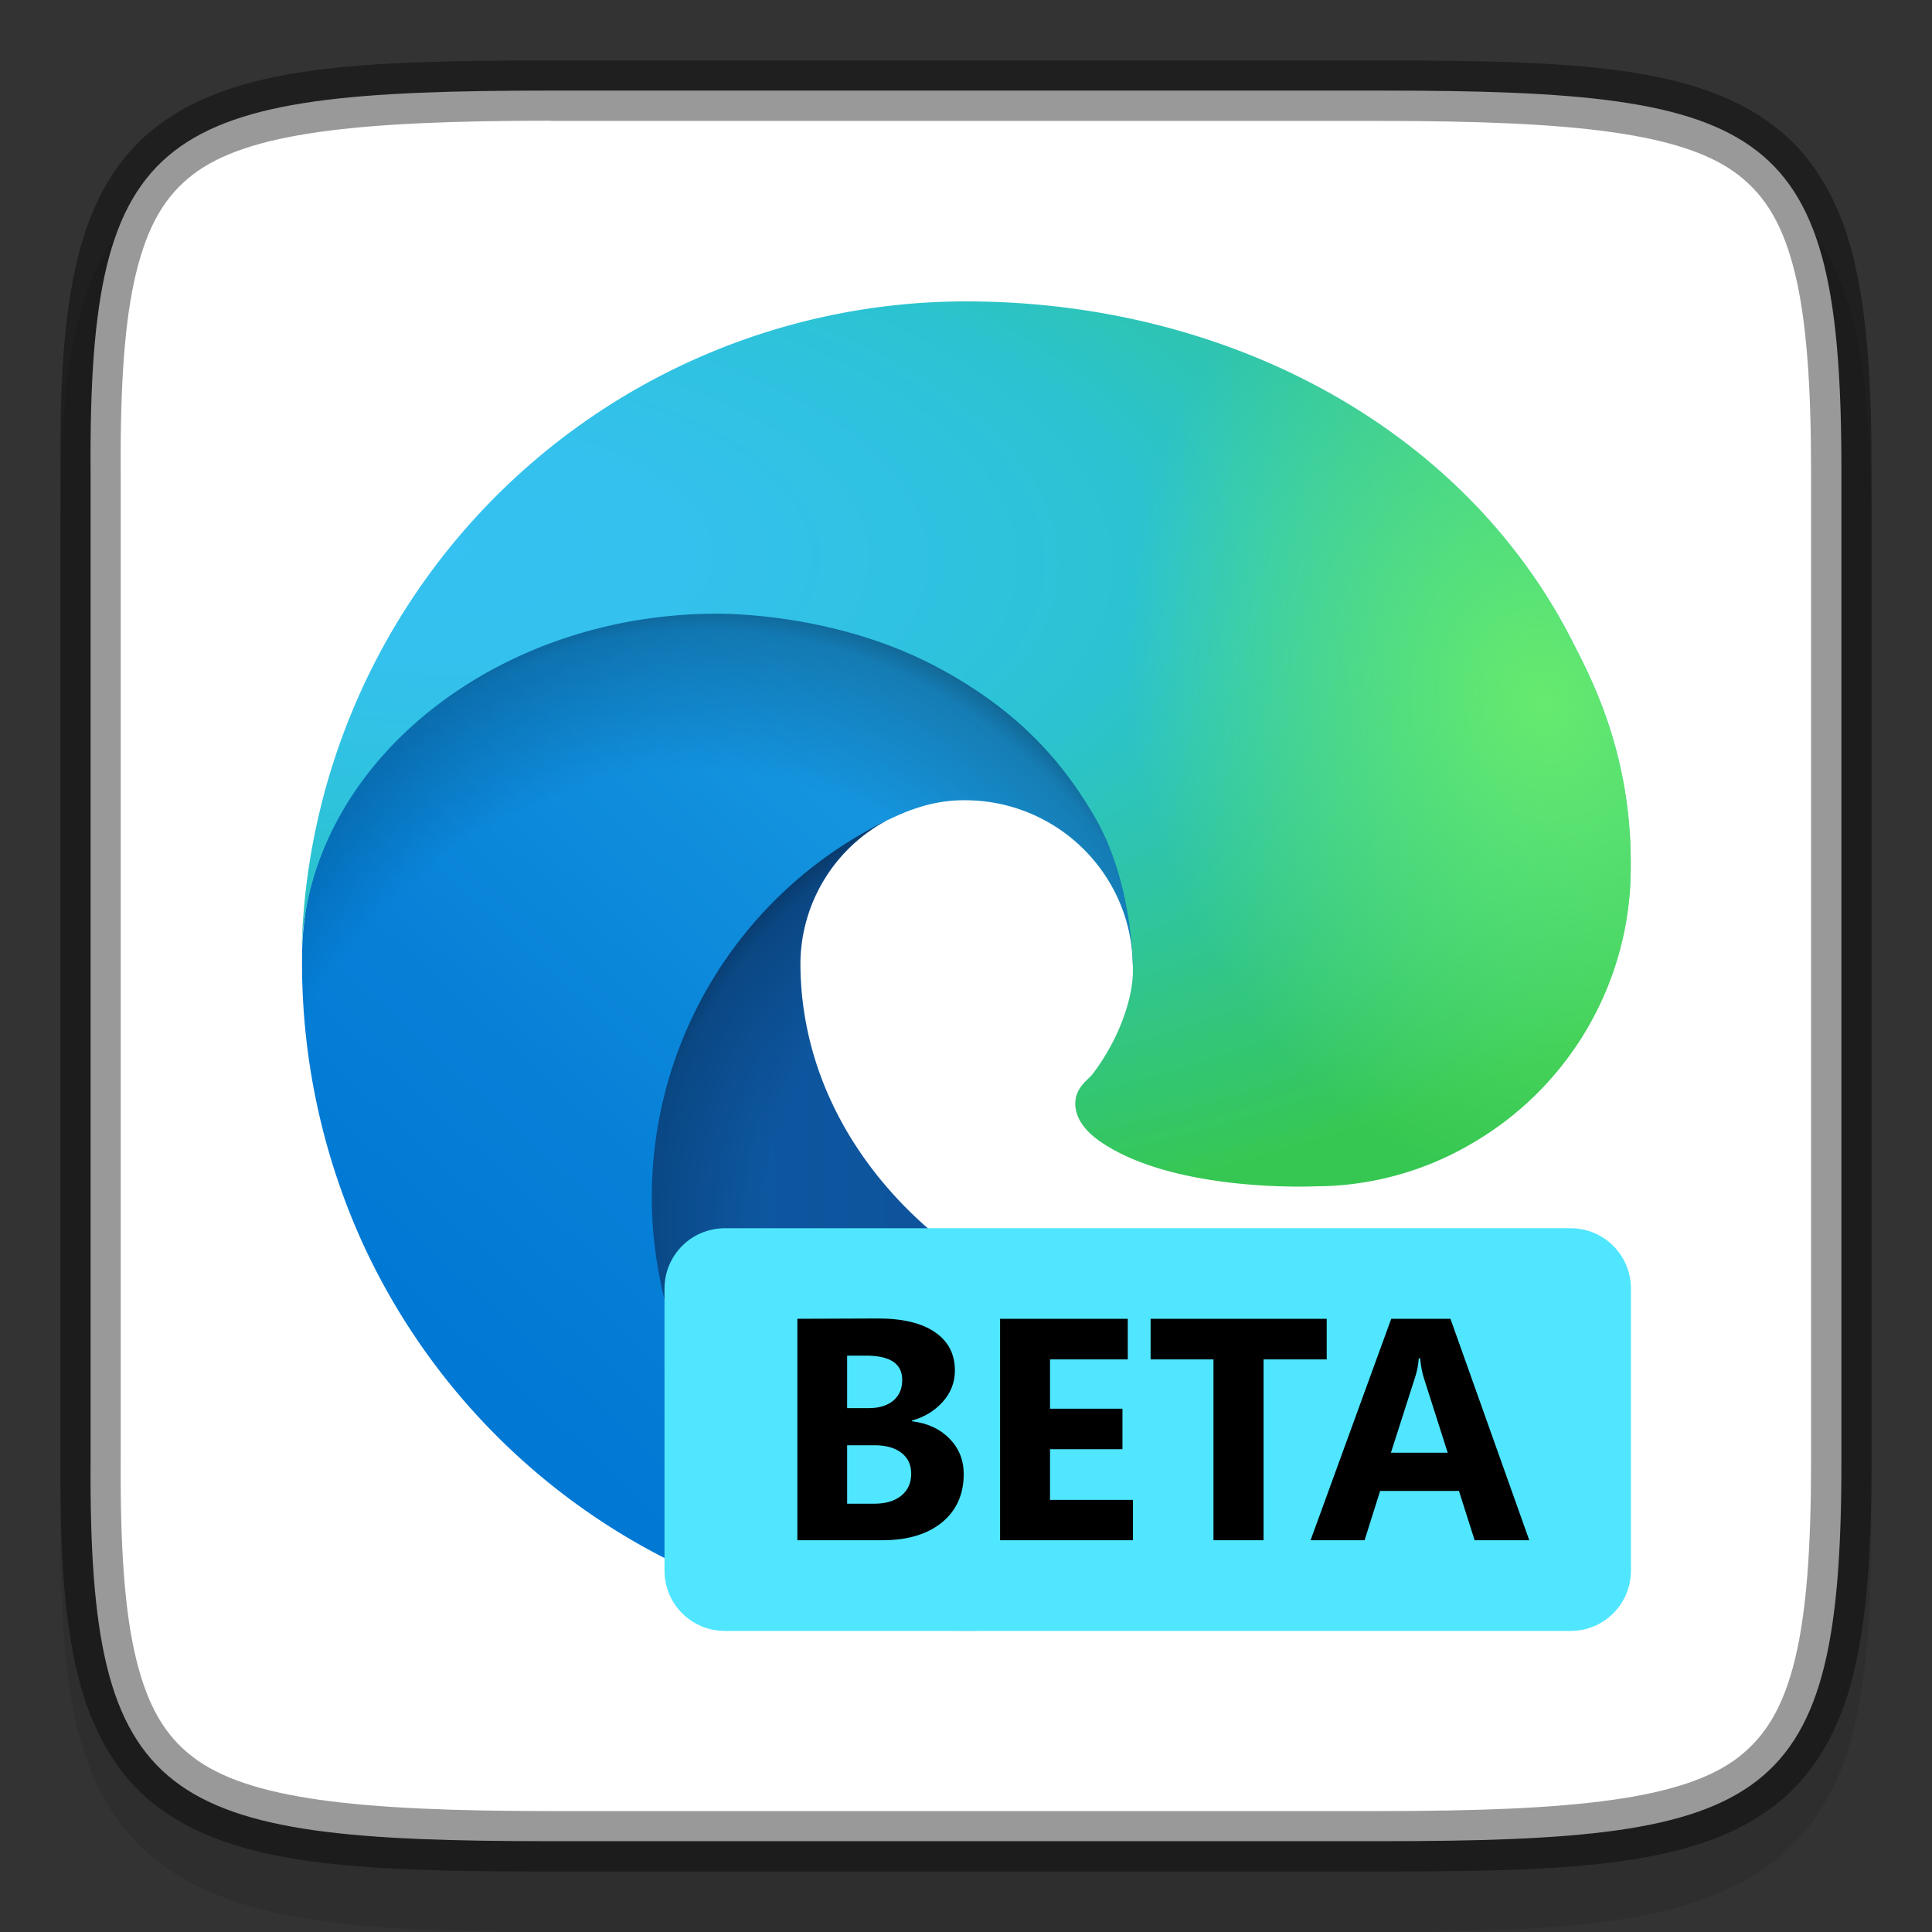 <?xml version="1.0" encoding="UTF-8" standalone="no"?>
<!-- Created with Inkscape (http://www.inkscape.org/) -->

<svg
   width="32"
   height="32"
   viewBox="0 0 8.467 8.467"
   version="1.1"
   id="svg2719"
   inkscape:version="1.1.2 (0a00cf5339, 2022-02-04)"
   sodipodi:docname="microsoft-edge-beta.svg"
   xmlns:inkscape="http://www.inkscape.org/namespaces/inkscape"
   xmlns:sodipodi="http://sodipodi.sourceforge.net/DTD/sodipodi-0.dtd"
   xmlns:xlink="http://www.w3.org/1999/xlink"
   xmlns="http://www.w3.org/2000/svg"
   xmlns:svg="http://www.w3.org/2000/svg">
  <rect x="0" y="0" width="8.467" height="8.467" fill="#333333" stroke="none"/>
  <sodipodi:namedview
     id="namedview2721"
     pagecolor="#ffffff"
     bordercolor="#666666"
     borderopacity="1.0"
     inkscape:pageshadow="2"
     inkscape:pageopacity="0.0"
     inkscape:pagecheckerboard="0"
     inkscape:document-units="px"
     showgrid="false"
     units="px"
     inkscape:zoom="17.346213"
     inkscape:cx="9.2815648"
     inkscape:cy="15.478883"
     inkscape:window-width="1920"
     inkscape:window-height="1012"
     inkscape:window-x="0"
     inkscape:window-y="0"
     inkscape:window-maximized="1"
     inkscape:current-layer="svg2719" />
  <defs
     id="defs2716">
    <linearGradient
       inkscape:collect="always"
       id="linearGradient1871">
      <stop
         style="stop-color:#ffffff;stop-opacity:1;"
         offset="0"
         id="stop1867" />
      <stop
         style="stop-color:#ffffff;stop-opacity:0.1"
         offset="0.12"
         id="stop2515" />
      <stop
         style="stop-color:#ffffff;stop-opacity:0.102"
         offset="0.9"
         id="stop2581" />
      <stop
         style="stop-color:#ffffff;stop-opacity:0.502"
         offset="1"
         id="stop1869" />
    </linearGradient>
    <linearGradient
       inkscape:collect="always"
       xlink:href="#linearGradient1871"
       id="linearGradient1020"
       x1="4.002"
       y1="0.529"
       x2="4.002"
       y2="7.937"
       gradientUnits="userSpaceOnUse" />
    <linearGradient
       id="linear-gradient"
       x1="63.33"
       y1="84.03"
       x2="241.67"
       y2="84.03"
       gradientTransform="matrix(0.265,0,0,-0.265,-30.855,42.134)"
       gradientUnits="userSpaceOnUse">
      <stop
         offset="0"
         stop-color="#0c59a4"
         id="stop4" />
      <stop
         offset="1"
         stop-color="#114a8b"
         id="stop6" />
    </linearGradient>
    <radialGradient
       id="radial-gradient"
       cx="161.83"
       cy="68.91"
       r="95.38"
       gradientTransform="matrix(0.265,0,0,-0.251,-30.855,37.594)"
       gradientUnits="userSpaceOnUse">
      <stop
         offset="0.72"
         stop-opacity="0"
         id="stop9" />
      <stop
         offset="0.95"
         stop-opacity="0.53"
         id="stop11" />
      <stop
         offset="1"
         id="stop13" />
    </radialGradient>
    <linearGradient
       id="linear-gradient-2"
       x1="157.35"
       y1="161.39"
       x2="45.96"
       y2="40.06"
       gradientTransform="matrix(0.265,0,0,-0.265,-30.855,42.134)"
       gradientUnits="userSpaceOnUse">
      <stop
         offset="0"
         stop-color="#1b9de2"
         id="stop16" />
      <stop
         offset="0.16"
         stop-color="#1595df"
         id="stop18" />
      <stop
         offset="0.67"
         stop-color="#0680d7"
         id="stop20" />
      <stop
         offset="1"
         stop-color="#0078d4"
         id="stop22" />
    </linearGradient>
    <radialGradient
       id="radial-gradient-2"
       cx="-340.29"
       cy="62.99"
       r="143.24"
       gradientTransform="matrix(0.04,-0.262,-0.212,-0.032,15.881,-61.424)"
       gradientUnits="userSpaceOnUse">
      <stop
         offset="0.76"
         stop-opacity="0"
         id="stop25" />
      <stop
         offset="0.95"
         stop-opacity="0.5"
         id="stop27" />
      <stop
         offset="1"
         id="stop29" />
    </radialGradient>
    <radialGradient
       id="radial-gradient-3"
       cx="113.37"
       cy="570.21"
       r="202.43"
       gradientTransform="matrix(-0.011,0.265,0.564,0.021,-342.942,-56.473)"
       gradientUnits="userSpaceOnUse">
      <stop
         offset="0"
         stop-color="#35c1f1"
         id="stop32" />
      <stop
         offset="0.11"
         stop-color="#34c1ed"
         id="stop34" />
      <stop
         offset="0.23"
         stop-color="#2fc2df"
         id="stop36" />
      <stop
         offset="0.31"
         stop-color="#2bc3d2"
         id="stop38" />
      <stop
         offset="0.67"
         stop-color="#36c752"
         id="stop40" />
    </radialGradient>
    <radialGradient
       id="radial-gradient-4"
       cx="376.52"
       cy="567.97"
       r="97.34"
       gradientTransform="matrix(0.074,0.254,0.206,-0.061,-111.225,-67.536)"
       gradientUnits="userSpaceOnUse">
      <stop
         offset="0"
         stop-color="#66eb6e"
         id="stop43" />
      <stop
         offset="1"
         stop-color="#66eb6e"
         stop-opacity="0"
         id="stop45" />
    </radialGradient>
  </defs>
  <path
     d="m 2.461,0.529 c -0.434,0 -0.778,0.008 -1.07,0.051 C 1.098,0.622 0.844,0.705 0.654,0.869 0.465,1.033 0.368,1.254 0.32,1.507 c -0.049,0.253 -0.057,0.552 -0.055,0.929 v 2.061 2.063 c -0.002,0.376 0.006,0.675 0.055,0.928 0.049,0.253 0.145,0.475 0.334,0.639 0.189,0.164 0.444,0.246 0.736,0.289 0.292,0.043 0.636,0.051 1.07,0.051 h 3.546 c 0.434,0 0.777,-0.008 1.069,-0.051 C 7.367,8.373 7.622,8.291 7.81,8.127 7.999,7.963 8.095,7.742 8.144,7.489 8.193,7.236 8.202,6.938 8.202,6.561 V 4.498 2.435 c 0,-0.377 -0.009,-0.675 -0.058,-0.928 C 8.095,1.254 7.999,1.033 7.81,0.869 7.622,0.705 7.367,0.622 7.076,0.58 6.784,0.537 6.441,0.529 6.007,0.529 Z"
     style="color:#000000;font-style:normal;font-variant:normal;font-weight:normal;font-stretch:normal;font-size:medium;line-height:normal;font-family:sans-serif;font-variant-ligatures:normal;font-variant-position:normal;font-variant-caps:normal;font-variant-numeric:normal;font-variant-alternates:normal;font-feature-settings:normal;text-indent:0;text-align:start;text-decoration:none;text-decoration-line:none;text-decoration-style:solid;text-decoration-color:#000000;letter-spacing:normal;word-spacing:normal;text-transform:none;writing-mode:lr-tb;direction:ltr;text-orientation:mixed;dominant-baseline:auto;baseline-shift:baseline;text-anchor:start;white-space:normal;shape-padding:0;clip-rule:nonzero;display:inline;overflow:visible;visibility:visible;opacity:0.1;isolation:auto;mix-blend-mode:normal;color-interpolation:sRGB;color-interpolation-filters:linearRGB;solid-color:#000000;solid-opacity:1;vector-effect:none;fill:#000000;fill-opacity:1;fill-rule:nonzero;stroke:none;stroke-width:0.529;stroke-linecap:butt;stroke-linejoin:miter;stroke-miterlimit:4;stroke-dasharray:none;stroke-dashoffset:0;stroke-opacity:1;marker:none;color-rendering:auto;image-rendering:auto;shape-rendering:auto;text-rendering:auto;enable-background:accumulate"
     id="path2406" />
  <path
     d="m 2.415,0.397 c -1.707,0 -2.027,0.155 -2.018,1.662 v 2.174 2.174 c -0.009,1.508 0.311,1.662 2.018,1.662 h 3.637 c 1.707,0 2.018,-0.155 2.018,-1.662 V 4.233 2.059 c 0,-1.508 -0.311,-1.662 -2.018,-1.662 z"
     style="color:#000000;display:inline;overflow:visible;visibility:visible;fill:#ffffff;fill-opacity:1;fill-rule:nonzero;stroke:none;stroke-width:0.265;marker:none;enable-background:accumulate"
     id="path2526" />
  <g
     id="g1009"
     transform="matrix(0.086,0,0,0.086,3.87,3.638)">
    <path
       class="cls-1"
       d="m 31.502,23.47 a 24.799,24.799 0 0 1 -2.789,1.246 26.953,26.953 0 0 1 -9.499,1.709 c -12.52,0 -23.426,-8.612 -23.426,-19.664 A 8.329,8.329 0 0 1 0.135,-0.464 C -11.189,0.013 -14.099,11.813 -14.099,18.727 c 0,19.547 18.015,21.529 21.897,21.529 2.093,0 5.249,-0.609 7.144,-1.206 l 0.347,-0.116 a 33.957,33.957 0 0 0 17.621,-13.97 1.058,1.058 0 0 0 -1.408,-1.492 z"
       id="path52"
       style="fill:url(#linear-gradient);stroke-width:0.265" />
    <path
       class="cls-2"
       d="m 31.502,23.47 a 24.799,24.799 0 0 1 -2.789,1.246 26.953,26.953 0 0 1 -9.499,1.709 c -12.52,0 -23.426,-8.612 -23.426,-19.664 A 8.329,8.329 0 0 1 0.135,-0.464 C -11.189,0.013 -14.099,11.813 -14.099,18.727 c 0,19.547 18.015,21.529 21.897,21.529 2.093,0 5.249,-0.609 7.144,-1.206 l 0.347,-0.116 a 33.957,33.957 0 0 0 17.621,-13.97 1.058,1.058 0 0 0 -1.408,-1.492 z"
       id="path54"
       style="opacity:0.35;isolation:isolate;fill:url(#radial-gradient);stroke-width:0.265" />
    <path
       class="cls-3"
       d="M -1.661,36.932 A 20.955,20.955 0 0 1 -7.678,31.286 21.357,21.357 0 0 1 0.135,-0.464 C 0.961,-0.853 2.371,-1.556 4.247,-1.522 a 8.559,8.559 0 0 1 6.797,3.44 8.435,8.435 0 0 1 1.683,4.937 c 0,-0.056 6.472,-21.061 -21.167,-21.061 -11.615,0 -21.167,11.023 -21.167,20.693 A 34.436,34.436 0 0 0 -26.402,21.304 33.867,33.867 0 0 0 14.973,39.06 19.989,19.989 0 0 1 -1.637,36.943 Z"
       id="path56"
       style="fill:url(#linear-gradient-2);stroke-width:0.265" />
    <path
       class="cls-4"
       d="M -1.661,36.932 A 20.955,20.955 0 0 1 -7.678,31.286 21.357,21.357 0 0 1 0.135,-0.464 C 0.961,-0.853 2.371,-1.556 4.247,-1.522 a 8.559,8.559 0 0 1 6.797,3.44 8.435,8.435 0 0 1 1.683,4.937 c 0,-0.056 6.472,-21.061 -21.167,-21.061 -11.615,0 -21.167,11.023 -21.167,20.693 A 34.436,34.436 0 0 0 -26.402,21.304 33.867,33.867 0 0 0 14.973,39.06 19.989,19.989 0 0 1 -1.637,36.943 Z"
       id="path58"
       style="opacity:0.41;isolation:isolate;fill:url(#radial-gradient-2);stroke-width:0.265" />
    <path
       class="cls-5"
       d="m 10.669,12.443 c -0.214,0.278 -0.873,0.661 -0.873,1.498 0,0.691 0.45,1.355 1.249,1.913 3.805,2.646 10.978,2.297 10.996,2.297 a 15.759,15.759 0 0 0 8.009,-2.209 16.24,16.24 0 0 0 8.051,-13.991 C 38.169,-3.98 35.984,-7.922 35.1,-9.669 29.494,-20.636 17.392,-26.943 4.231,-26.943 A 33.867,33.867 0 0 0 -29.635,6.447 c 0.127,-9.668 9.737,-17.476 21.167,-17.476 0.926,0 6.207,0.09 11.112,2.664 4.323,2.27 6.588,5.011 8.162,7.728 1.635,2.823 1.926,6.39 1.926,7.81 0,1.421 -0.725,3.527 -2.064,5.268 z"
       id="path60"
       style="fill:url(#radial-gradient-3);stroke-width:0.265" />
    <path
       class="cls-6"
       d="m 10.669,12.443 c -0.214,0.278 -0.873,0.661 -0.873,1.498 0,0.691 0.45,1.355 1.249,1.913 3.805,2.646 10.978,2.297 10.996,2.297 2.819,-0.007 5.585,-0.77 8.009,-2.209 4.976,-2.905 8.039,-8.229 8.051,-13.991 0.069,-5.929 -2.117,-9.872 -3,-11.618 C 29.494,-20.636 17.392,-26.943 4.231,-26.943 -14.288,-26.945 -29.375,-12.071 -29.635,6.447 c 0.127,-9.668 9.737,-17.476 21.167,-17.476 0.926,0 6.207,0.09 11.112,2.664 4.323,2.27 6.588,5.011 8.162,7.728 1.635,2.823 1.926,6.39 1.926,7.81 0,1.421 -0.725,3.527 -2.064,5.268 z"
       id="path62"
       sodipodi:nodetypes="cscccccccsccsc"
       style="fill:url(#radial-gradient-4);stroke-width:0.265" />
  </g>
  <g
     id="g949"
     transform="matrix(0.667,0,0,0.667,-0.088,-0.088)">
    <path
       id="rect13902"
       style="fill:#50e6ff;fill-opacity:1;stroke-width:0.265;stroke-linejoin:round"
       d="m 4.895,8.202 h 5.556 c 0.22,0 0.397,0.177 0.397,0.397 v 1.852 c 0,0.22 -0.177,0.397 -0.397,0.397 H 4.895 c -0.22,0 -0.397,-0.177 -0.397,-0.397 V 8.599 c 0,-0.22 0.177,-0.397 0.397,-0.397 z" />
    <path
       d="m 5.371,8.797 v 1.455 h 0.559 c 0.165,0 0.295,-0.039 0.391,-0.117 0.095,-0.078 0.143,-0.184 0.143,-0.318 0,-0.091 -0.031,-0.169 -0.093,-0.232 -0.062,-0.064 -0.144,-0.102 -0.248,-0.115 v -0.004 c 0.083,-0.023 0.15,-0.064 0.203,-0.123 0.053,-0.059 0.08,-0.128 0.08,-0.206 0,-0.108 -0.043,-0.192 -0.131,-0.252 -0.087,-0.06 -0.212,-0.09 -0.374,-0.09 z m 1.332,0 v 1.455 h 0.873 V 9.987 H 7.031 V 9.654 h 0.476 v -0.266 h -0.476 v -0.324 h 0.511 V 8.797 Z m 0.989,0 v 0.267 h 0.413 v 1.188 h 0.329 V 9.064 h 0.415 V 8.797 Z m 1.581,0 -0.53,1.455 h 0.355 l 0.102,-0.324 h 0.518 l 0.103,0.324 H 10.18 L 9.662,8.797 Z m -3.575,0.242 h 0.123 c 0.16,0 0.239,0.053 0.239,0.16 0,0.058 -0.02,0.103 -0.059,0.136 -0.039,0.032 -0.092,0.049 -0.159,0.049 h -0.144 z m 3.757,0.018 h 0.008 c 0.005,0.051 0.013,0.095 0.025,0.131 l 0.156,0.489 h -0.373 l 0.158,-0.493 c 0.014,-0.042 0.022,-0.084 0.025,-0.127 z m -3.757,0.571 h 0.18 c 0.076,0 0.135,0.017 0.177,0.05 0.043,0.033 0.064,0.079 0.064,0.137 0,0.061 -0.022,0.109 -0.065,0.144 -0.043,0.035 -0.102,0.053 -0.178,0.053 h -0.178 z"
       style="font-weight:bold;font-size:3.023px;line-height:1.25;font-family:'Segoe UI';-inkscape-font-specification:'Segoe UI Bold';stroke-width:0.052"
       id="path14212" />
  </g>
  <path
     d="m 2.415,0.529 c -0.849,0 -1.331,0.052 -1.571,0.238 -0.12,0.093 -0.196,0.22 -0.247,0.428 -0.051,0.208 -0.07,0.491 -0.068,0.864 v 5.292e-4 2.175 2.175 5.291e-4 c -0.002,0.372 0.017,0.656 0.068,0.864 0.051,0.208 0.127,0.335 0.247,0.428 C 1.083,7.886 1.566,7.938 2.415,7.938 h 3.637 c 0.849,0 1.329,-0.052 1.568,-0.238 0.119,-0.093 0.195,-0.22 0.246,-0.428 0.051,-0.208 0.071,-0.492 0.071,-0.865 V 4.233 2.059 c 0,-0.372 -0.02,-0.657 -0.071,-0.865 C 7.815,0.987 7.739,0.86 7.62,0.767 7.381,0.581 6.901,0.529 6.052,0.529 Z m 1.719,0.277 c 0.915,0.005 1.829,-0.007 2.741,0.024 0.217,0.035 0.478,0.039 0.633,0.219 0.18,0.308 0.136,0.685 0.149,1.025 0.011,1.595 0.018,3.193 -0.009,4.786 -0.021,0.206 -0.032,0.443 -0.18,0.602 C 7.283,7.597 7.041,7.619 6.818,7.64 5.747,7.663 4.659,7.652 3.58,7.656 2.931,7.651 2.28,7.664 1.634,7.64 1.402,7.608 1.128,7.603 0.957,7.419 0.785,7.148 0.824,6.809 0.808,6.502 c -0.009,-1.496 -0.009,-3.004 0,-4.5 0.017,-0.323 -0.029,-0.682 0.157,-0.966 C 1.124,0.87 1.377,0.866 1.589,0.831 c 0.724,-0.028 1.45,-0.019 2.177,-0.024 0.123,-7.673e-5 0.246,-5.2917e-4 0.368,-5.2917e-4 z"
     style="color:#000000;display:inline;overflow:visible;visibility:visible;fill:url(#linearGradient1020);fill-opacity:1;fill-rule:nonzero;stroke:none;stroke-width:0.265;marker:none;enable-background:accumulate;opacity:0.7"
     id="path2790" />
  <path
     d="m 2.415,0.265 c -0.857,0 -1.389,0.025 -1.734,0.294 -0.172,0.134 -0.281,0.328 -0.341,0.574 -0.06,0.245 -0.078,0.547 -0.075,0.928 v 2.174 2.174 c -0.002,0.381 0.015,0.682 0.075,0.928 0.06,0.245 0.169,0.44 0.341,0.574 C 1.026,8.177 1.558,8.202 2.415,8.202 h 3.637 c 0.857,0 1.387,-0.025 1.731,-0.294 C 7.954,7.774 8.063,7.58 8.123,7.335 8.183,7.09 8.202,6.789 8.202,6.407 V 4.233 2.059 c 0,-0.381 -0.019,-0.682 -0.079,-0.928 C 8.063,0.886 7.954,0.692 7.782,0.558 7.439,0.29 6.909,0.265 6.052,0.265 Z m 0,0.265 h 3.637 c 0.849,0 1.329,0.052 1.568,0.238 0.119,0.093 0.195,0.22 0.246,0.428 0.051,0.208 0.071,0.492 0.071,0.865 v 2.174 2.174 c 0,0.372 -0.02,0.657 -0.071,0.865 C 7.815,7.48 7.739,7.607 7.62,7.7 7.381,7.886 6.901,7.937 6.052,7.937 H 2.415 c -0.849,0 -1.331,-0.052 -1.571,-0.238 C 0.724,7.607 0.648,7.479 0.597,7.272 0.546,7.064 0.527,6.781 0.529,6.408 V 6.408 4.233 2.059 2.058 c -0.002,-0.372 0.017,-0.656 0.068,-0.864 0.051,-0.208 0.127,-0.335 0.247,-0.428 C 1.083,0.581 1.566,0.529 2.415,0.529 Z"
     style="color:#000000;display:inline;opacity:0.4;fill:#000000;stroke-width:0.265;-inkscape-stroke:none;enable-background:new"
     id="path2670" />
</svg>
